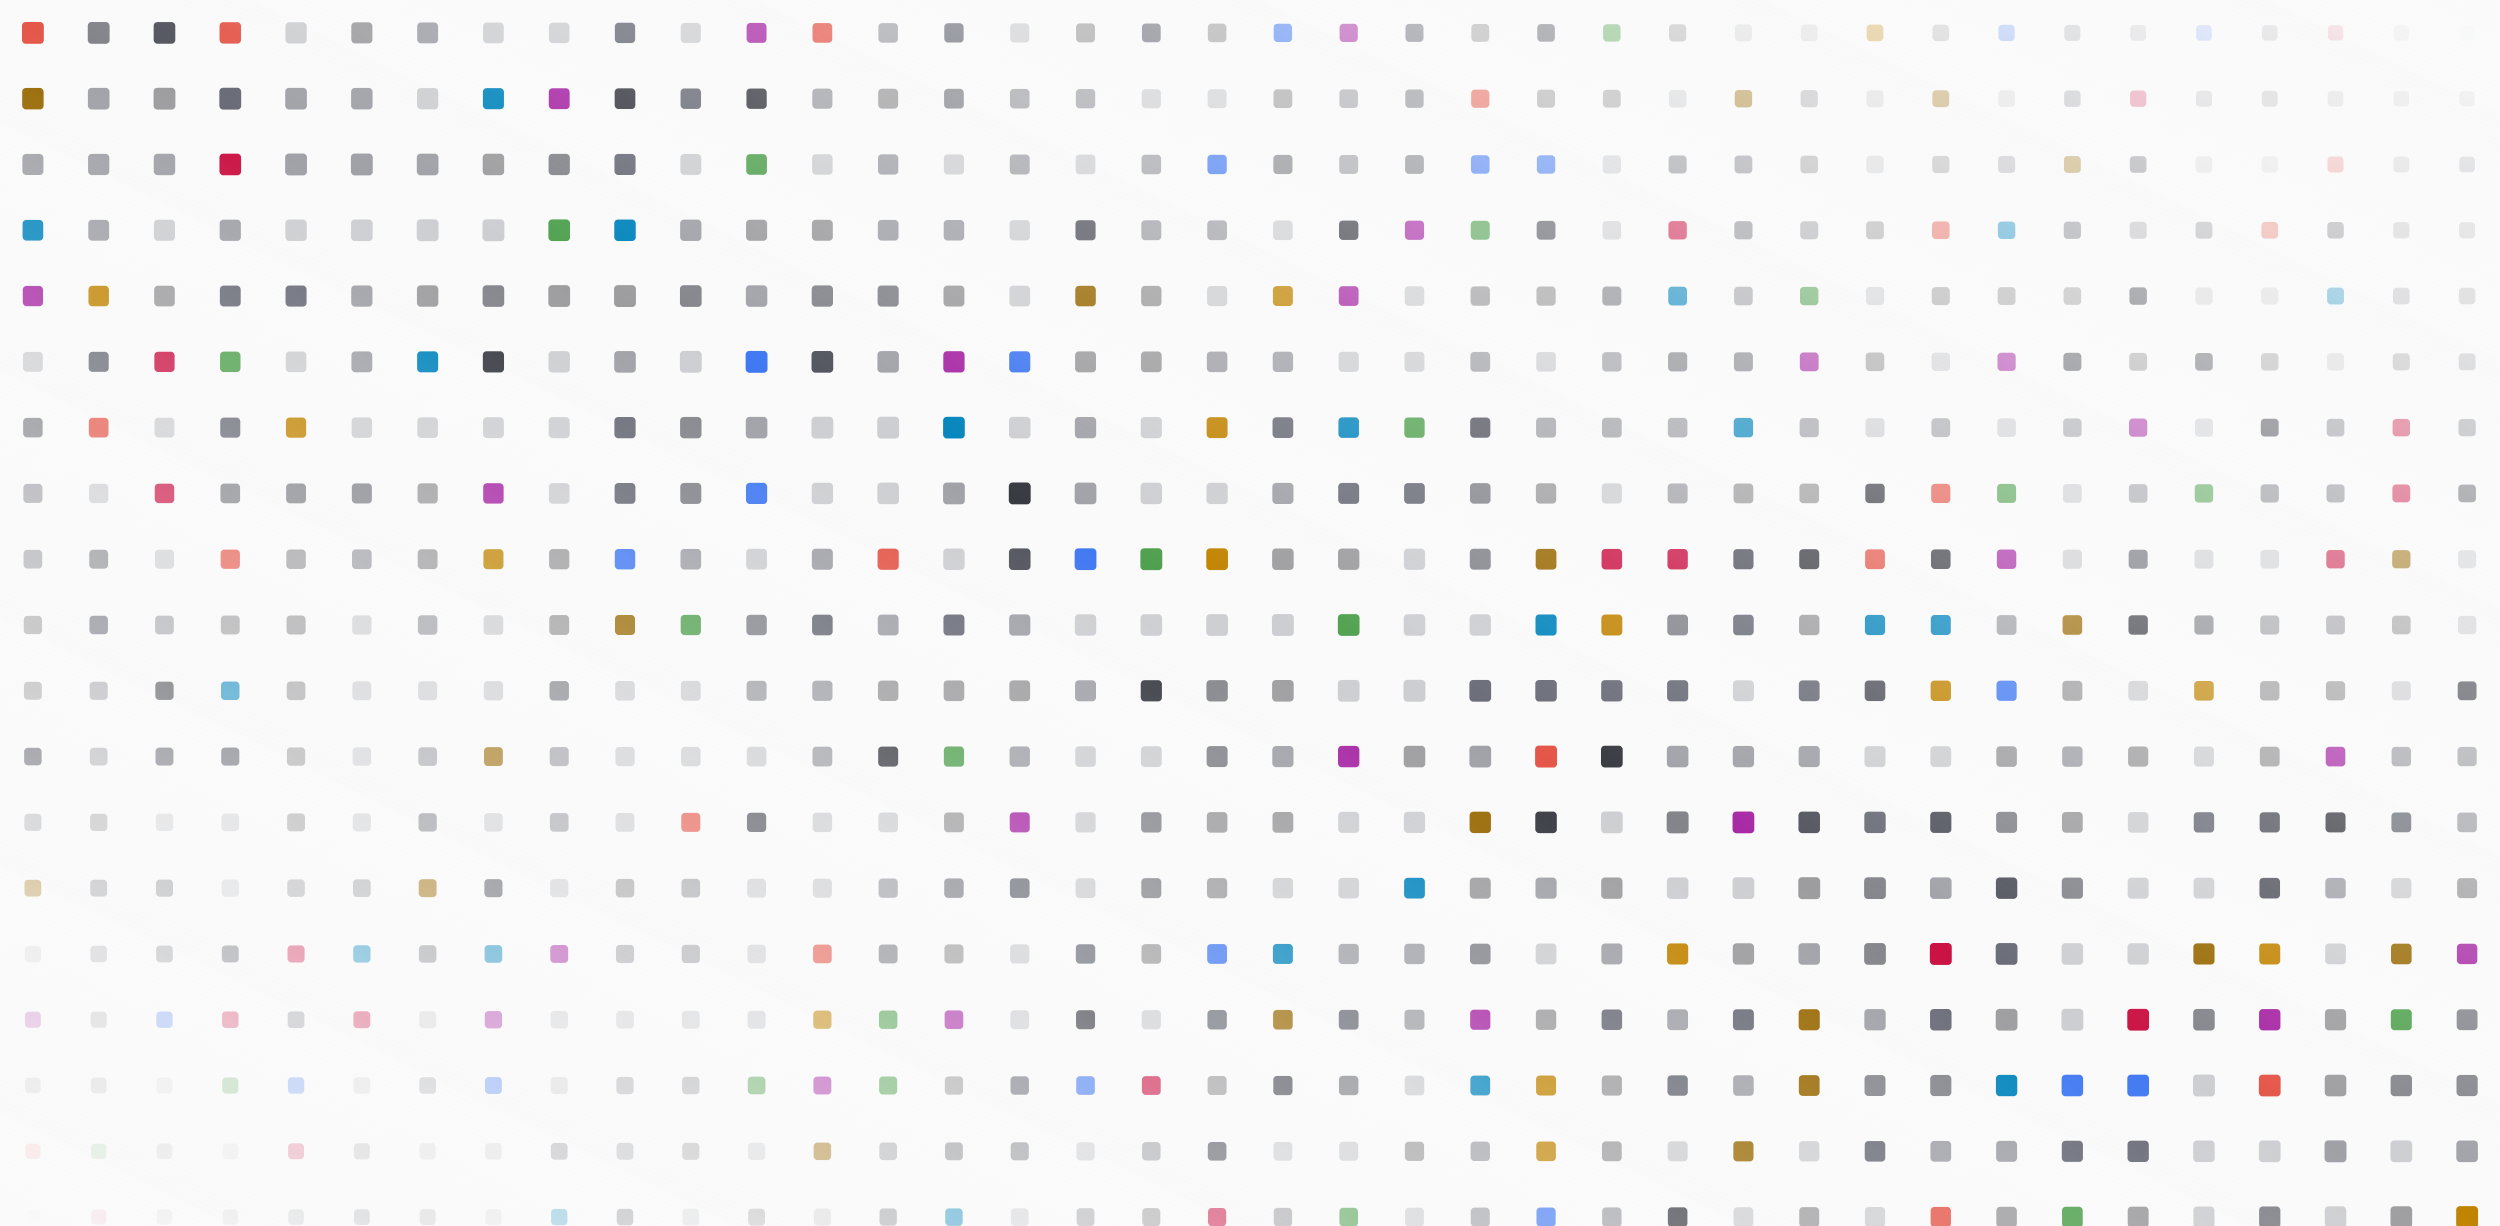 
        <svg xmlns="http://www.w3.org/2000/svg" width="1366" height="670" viewBox="0 0 1366 670">
          <defs>
            <linearGradient id="overlay" x1="1" y1="0" x2="0" y2="1">
              <stop offset="0%" stop-color="#fafafa"/>
              <stop offset="50%" stop-color="#fafafa" stop-opacity="0"/>
              <stop offset="100%" stop-color="#fafafa"/>
            </linearGradient>
            <filter id="glow">
              <feGaussianBlur stdDeviation="5" result="coloredBlur"/>
              <feMerge>
                <feMergeNode in="coloredBlur"/>
                <feMergeNode in="SourceGraphic"/>
              </feMerge>
            </filter>
          </defs>
          <rect x="0" y="0" width="1366" height="670" fill="#fafafa" />
          <rect x="12.01" y="12.01" width="11.928" height="11.928" fill="#e45649" rx="2" ry="2"  />
<rect x="12.117" y="48.064" width="11.714" height="11.714" fill="#986801" rx="2" ry="2"  />
<rect x="12.224" y="84.119" width="11.499" height="11.499" fill="#a0a1a7" rx="2" ry="2"  />
<rect x="12.331" y="120.173" width="11.285" height="11.285" fill="#0184bc" rx="2" ry="2"  />
<rect x="12.438" y="156.228" width="11.071" height="11.071" fill="#a626a4" rx="2" ry="2"  />
<rect x="12.545" y="192.282" width="10.856" height="10.856" fill="#cdced1" rx="2" ry="2"  />
<rect x="12.653" y="228.337" width="10.642" height="10.642" fill="#83858b" rx="2" ry="2"  />
<rect x="12.76" y="264.391" width="10.428" height="10.428" fill="#a0a1a7" rx="2" ry="2"  />
<rect x="12.867" y="300.446" width="10.213" height="10.213" fill="#a0a1a7" rx="2" ry="2"  />
<rect x="12.974" y="336.5" width="9.999" height="9.999" fill="#9d9d9f" rx="2" ry="2"  />
<rect x="13.081" y="372.555" width="9.785" height="9.785" fill="#9d9d9f" rx="2" ry="2"  />
<rect x="13.188" y="408.609" width="9.571" height="9.571" fill="#383a42" rx="2" ry="2"  />
<rect x="13.296" y="444.664" width="9.356" height="9.356" fill="#a0a1a7" rx="2" ry="2"  />
<rect x="13.403" y="480.718" width="9.142" height="9.142" fill="#986801" rx="2" ry="2"  />
<rect x="13.51" y="516.773" width="8.928" height="8.928" fill="#cdced1" rx="2" ry="2"  />
<rect x="13.617" y="552.828" width="8.713" height="8.713" fill="#a626a4" rx="2" ry="2"  />
<rect x="13.724" y="588.882" width="8.499" height="8.499" fill="#9d9d9f" rx="2" ry="2"  />
<rect x="13.831" y="624.937" width="8.285" height="8.285" fill="#e45649" rx="2" ry="2"  />
<rect x="13.938" y="660.991" width="8.071" height="8.071" fill="#cdced1" rx="2" ry="2"  />
<rect x="47.955" y="12.008" width="11.932" height="11.932" fill="#83858b" rx="2" ry="2"  />
<rect x="48.012" y="48.012" width="11.819" height="11.819" fill="#a0a1a7" rx="2" ry="2"  />
<rect x="48.119" y="84.066" width="11.604" height="11.604" fill="#a0a1a7" rx="2" ry="2"  />
<rect x="48.226" y="120.121" width="11.39" height="11.39" fill="#a0a1a7" rx="2" ry="2"  />
<rect x="48.333" y="156.175" width="11.176" height="11.176" fill="#c18401" rx="2" ry="2"  />
<rect x="48.44" y="192.23" width="10.961" height="10.961" fill="#696c77" rx="2" ry="2"  />
<rect x="48.547" y="228.284" width="10.747" height="10.747" fill="#e45649" rx="2" ry="2"  />
<rect x="48.655" y="264.339" width="10.533" height="10.533" fill="#cdced1" rx="2" ry="2"  />
<rect x="48.762" y="300.393" width="10.319" height="10.319" fill="#83858b" rx="2" ry="2"  />
<rect x="48.869" y="336.448" width="10.104" height="10.104" fill="#696c77" rx="2" ry="2"  />
<rect x="48.976" y="372.502" width="9.89" height="9.89" fill="#a0a1a7" rx="2" ry="2"  />
<rect x="49.083" y="408.557" width="9.676" height="9.676" fill="#a0a1a7" rx="2" ry="2"  />
<rect x="49.19" y="444.611" width="9.461" height="9.461" fill="#9d9d9f" rx="2" ry="2"  />
<rect x="49.298" y="480.666" width="9.247" height="9.247" fill="#83858b" rx="2" ry="2"  />
<rect x="49.405" y="516.72" width="9.033" height="9.033" fill="#a0a1a7" rx="2" ry="2"  />
<rect x="49.512" y="552.775" width="8.819" height="8.819" fill="#9d9d9f" rx="2" ry="2"  />
<rect x="49.619" y="588.829" width="8.604" height="8.604" fill="#9d9d9f" rx="2" ry="2"  />
<rect x="49.726" y="624.884" width="8.39" height="8.39" fill="#50a14f" rx="2" ry="2"  />
<rect x="49.833" y="660.939" width="8.176" height="8.176" fill="#ca1243" rx="2" ry="2"  />
<rect x="83.955" y="12.06" width="11.827" height="11.827" fill="#51535d" rx="2" ry="2"  />
<rect x="83.907" y="47.959" width="11.924" height="11.924" fill="#9d9d9f" rx="2" ry="2"  />
<rect x="84.014" y="84.014" width="11.709" height="11.709" fill="#a0a1a7" rx="2" ry="2"  />
<rect x="84.121" y="120.068" width="11.495" height="11.495" fill="#cdced1" rx="2" ry="2"  />
<rect x="84.228" y="156.123" width="11.281" height="11.281" fill="#9d9d9f" rx="2" ry="2"  />
<rect x="84.335" y="192.177" width="11.067" height="11.067" fill="#ca1243" rx="2" ry="2"  />
<rect x="84.442" y="228.232" width="10.852" height="10.852" fill="#cdced1" rx="2" ry="2"  />
<rect x="84.549" y="264.286" width="10.638" height="10.638" fill="#ca1243" rx="2" ry="2"  />
<rect x="84.657" y="300.341" width="10.424" height="10.424" fill="#cdced1" rx="2" ry="2"  />
<rect x="84.764" y="336.395" width="10.209" height="10.209" fill="#a0a1a7" rx="2" ry="2"  />
<rect x="84.871" y="372.45" width="9.995" height="9.995" fill="#383a42" rx="2" ry="2"  />
<rect x="84.978" y="408.504" width="9.781" height="9.781" fill="#51535d" rx="2" ry="2"  />
<rect x="85.085" y="444.559" width="9.567" height="9.567" fill="#cdced1" rx="2" ry="2"  />
<rect x="85.192" y="480.613" width="9.352" height="9.352" fill="#83858b" rx="2" ry="2"  />
<rect x="85.299" y="516.668" width="9.138" height="9.138" fill="#83858b" rx="2" ry="2"  />
<rect x="85.407" y="552.722" width="8.924" height="8.924" fill="#4078f2" rx="2" ry="2"  />
<rect x="85.514" y="588.777" width="8.709" height="8.709" fill="#cdced1" rx="2" ry="2"  />
<rect x="85.621" y="624.831" width="8.495" height="8.495" fill="#9d9d9f" rx="2" ry="2"  />
<rect x="85.728" y="660.886" width="8.281" height="8.281" fill="#a0a1a7" rx="2" ry="2"  />
<rect x="119.955" y="12.113" width="11.722" height="11.722" fill="#e45649" rx="2" ry="2"  />
<rect x="119.848" y="47.953" width="11.936" height="11.936" fill="#696c77" rx="2" ry="2"  />
<rect x="119.908" y="83.961" width="11.815" height="11.815" fill="#ca1243" rx="2" ry="2"  />
<rect x="120.016" y="120.016" width="11.6" height="11.6" fill="#a0a1a7" rx="2" ry="2"  />
<rect x="120.123" y="156.07" width="11.386" height="11.386" fill="#696c77" rx="2" ry="2"  />
<rect x="120.23" y="192.125" width="11.172" height="11.172" fill="#50a14f" rx="2" ry="2"  />
<rect x="120.337" y="228.179" width="10.957" height="10.957" fill="#696c77" rx="2" ry="2"  />
<rect x="120.444" y="264.234" width="10.743" height="10.743" fill="#83858b" rx="2" ry="2"  />
<rect x="120.551" y="300.288" width="10.529" height="10.529" fill="#e45649" rx="2" ry="2"  />
<rect x="120.659" y="336.343" width="10.315" height="10.315" fill="#9d9d9f" rx="2" ry="2"  />
<rect x="120.766" y="372.397" width="10.1" height="10.1" fill="#0184bc" rx="2" ry="2"  />
<rect x="120.873" y="408.452" width="9.886" height="9.886" fill="#51535d" rx="2" ry="2"  />
<rect x="120.98" y="444.506" width="9.672" height="9.672" fill="#cdced1" rx="2" ry="2"  />
<rect x="121.087" y="480.561" width="9.457" height="9.457" fill="#cdced1" rx="2" ry="2"  />
<rect x="121.194" y="516.615" width="9.243" height="9.243" fill="#51535d" rx="2" ry="2"  />
<rect x="121.301" y="552.67" width="9.029" height="9.029" fill="#ca1243" rx="2" ry="2"  />
<rect x="121.409" y="588.724" width="8.814" height="8.814" fill="#50a14f" rx="2" ry="2"  />
<rect x="121.516" y="624.779" width="8.6" height="8.6" fill="#cdced1" rx="2" ry="2"  />
<rect x="121.623" y="660.833" width="8.386" height="8.386" fill="#9d9d9f" rx="2" ry="2"  />
<rect x="155.955" y="12.165" width="11.617" height="11.617" fill="#cdced1" rx="2" ry="2"  />
<rect x="155.848" y="48.006" width="11.831" height="11.831" fill="#a0a1a7" rx="2" ry="2" filter="url(#glow)" />
<rect x="155.803" y="83.909" width="11.92" height="11.92" fill="#a0a1a7" rx="2" ry="2"  />
<rect x="155.91" y="119.963" width="11.705" height="11.705" fill="#cdced1" rx="2" ry="2"  />
<rect x="156.018" y="156.018" width="11.491" height="11.491" fill="#696c77" rx="2" ry="2"  />
<rect x="156.125" y="192.072" width="11.277" height="11.277" fill="#cdced1" rx="2" ry="2"  />
<rect x="156.232" y="228.127" width="11.063" height="11.063" fill="#c18401" rx="2" ry="2"  />
<rect x="156.339" y="264.181" width="10.848" height="10.848" fill="#83858b" rx="2" ry="2"  />
<rect x="156.446" y="300.236" width="10.634" height="10.634" fill="#9d9d9f" rx="2" ry="2"  />
<rect x="156.553" y="336.29" width="10.42" height="10.42" fill="#9d9d9f" rx="2" ry="2"  />
<rect x="156.66" y="372.345" width="10.205" height="10.205" fill="#9d9d9f" rx="2" ry="2"  />
<rect x="156.768" y="408.399" width="9.991" height="9.991" fill="#9d9d9f" rx="2" ry="2"  />
<rect x="156.875" y="444.454" width="9.777" height="9.777" fill="#9d9d9f" rx="2" ry="2"  />
<rect x="156.982" y="480.508" width="9.562" height="9.562" fill="#a0a1a7" rx="2" ry="2"  />
<rect x="157.089" y="516.563" width="9.348" height="9.348" fill="#ca1243" rx="2" ry="2"  />
<rect x="157.196" y="552.617" width="9.134" height="9.134" fill="#83858b" rx="2" ry="2"  />
<rect x="157.303" y="588.672" width="8.92" height="8.92" fill="#4078f2" rx="2" ry="2"  />
<rect x="157.411" y="624.726" width="8.705" height="8.705" fill="#ca1243" rx="2" ry="2"  />
<rect x="157.518" y="660.781" width="8.491" height="8.491" fill="#83858b" rx="2" ry="2"  />
<rect x="191.955" y="12.218" width="11.512" height="11.512" fill="#9d9d9f" rx="2" ry="2"  />
<rect x="191.848" y="48.058" width="11.726" height="11.726" fill="#a0a1a7" rx="2" ry="2"  />
<rect x="191.74" y="83.898" width="11.94" height="11.94" fill="#a0a1a7" rx="2" ry="2"  />
<rect x="191.805" y="119.911" width="11.811" height="11.811" fill="#cdced1" rx="2" ry="2"  />
<rect x="191.912" y="155.965" width="11.596" height="11.596" fill="#a0a1a7" rx="2" ry="2"  />
<rect x="192.02" y="192.02" width="11.382" height="11.382" fill="#a0a1a7" rx="2" ry="2"  />
<rect x="192.127" y="228.074" width="11.168" height="11.168" fill="#cdced1" rx="2" ry="2"  />
<rect x="192.234" y="264.129" width="10.953" height="10.953" fill="#83858b" rx="2" ry="2"  />
<rect x="192.341" y="300.183" width="10.739" height="10.739" fill="#a0a1a7" rx="2" ry="2"  />
<rect x="192.448" y="336.238" width="10.525" height="10.525" fill="#cdced1" rx="2" ry="2"  />
<rect x="192.555" y="372.292" width="10.31" height="10.31" fill="#cdced1" rx="2" ry="2"  />
<rect x="192.662" y="408.347" width="10.096" height="10.096" fill="#cdced1" rx="2" ry="2"  />
<rect x="192.77" y="444.401" width="9.882" height="9.882" fill="#cdced1" rx="2" ry="2"  />
<rect x="192.877" y="480.456" width="9.668" height="9.668" fill="#a0a1a7" rx="2" ry="2"  />
<rect x="192.984" y="516.51" width="9.453" height="9.453" fill="#0184bc" rx="2" ry="2"  />
<rect x="193.091" y="552.565" width="9.239" height="9.239" fill="#ca1243" rx="2" ry="2"  />
<rect x="193.198" y="588.619" width="9.025" height="9.025" fill="#cdced1" rx="2" ry="2"  />
<rect x="193.305" y="624.674" width="8.81" height="8.81" fill="#9d9d9f" rx="2" ry="2"  />
<rect x="193.412" y="660.728" width="8.596" height="8.596" fill="#696c77" rx="2" ry="2"  />
<rect x="227.955" y="12.27" width="11.406" height="11.406" fill="#a0a1a7" rx="2" ry="2"  />
<rect x="227.848" y="48.111" width="11.621" height="11.621" fill="#cdced1" rx="2" ry="2"  />
<rect x="227.74" y="83.951" width="11.835" height="11.835" fill="#a0a1a7" rx="2" ry="2"  />
<rect x="227.7" y="119.858" width="11.916" height="11.916" fill="#cdced1" rx="2" ry="2"  />
<rect x="227.807" y="155.912" width="11.701" height="11.701" fill="#9d9d9f" rx="2" ry="2"  />
<rect x="227.914" y="191.967" width="11.487" height="11.487" fill="#0184bc" rx="2" ry="2"  />
<rect x="228.022" y="228.022" width="11.273" height="11.273" fill="#cdced1" rx="2" ry="2"  />
<rect x="228.129" y="264.076" width="11.058" height="11.058" fill="#9d9d9f" rx="2" ry="2"  />
<rect x="228.236" y="300.131" width="10.844" height="10.844" fill="#9d9d9f" rx="2" ry="2"  />
<rect x="228.343" y="336.185" width="10.63" height="10.63" fill="#a0a1a7" rx="2" ry="2"  />
<rect x="228.45" y="372.24" width="10.416" height="10.416" fill="#cdced1" rx="2" ry="2"  />
<rect x="228.557" y="408.294" width="10.201" height="10.201" fill="#a0a1a7" rx="2" ry="2"  />
<rect x="228.664" y="444.349" width="9.987" height="9.987" fill="#83858b" rx="2" ry="2"  />
<rect x="228.772" y="480.403" width="9.773" height="9.773" fill="#986801" rx="2" ry="2"  />
<rect x="228.879" y="516.458" width="9.558" height="9.558" fill="#83858b" rx="2" ry="2"  />
<rect x="228.986" y="552.512" width="9.344" height="9.344" fill="#cdced1" rx="2" ry="2"  />
<rect x="229.093" y="588.567" width="9.13" height="9.13" fill="#a0a1a7" rx="2" ry="2"  />
<rect x="229.2" y="624.621" width="8.915" height="8.915" fill="#cdced1" rx="2" ry="2"  />
<rect x="229.307" y="660.676" width="8.701" height="8.701" fill="#9d9d9f" rx="2" ry="2"  />
<rect x="263.955" y="12.323" width="11.301" height="11.301" fill="#cdced1" rx="2" ry="2"  />
<rect x="263.847" y="48.163" width="11.516" height="11.516" fill="#0184bc" rx="2" ry="2"  />
<rect x="263.74" y="84.003" width="11.73" height="11.73" fill="#9d9d9f" rx="2" ry="2"  />
<rect x="263.633" y="119.844" width="11.944" height="11.944" fill="#cdced1" rx="2" ry="2"  />
<rect x="263.702" y="155.86" width="11.806" height="11.806" fill="#83858b" rx="2" ry="2"  />
<rect x="263.809" y="191.914" width="11.592" height="11.592" fill="#383a42" rx="2" ry="2"  />
<rect x="263.916" y="227.969" width="11.378" height="11.378" fill="#cdced1" rx="2" ry="2"  />
<rect x="264.023" y="264.023" width="11.164" height="11.164" fill="#a626a4" rx="2" ry="2"  />
<rect x="264.131" y="300.078" width="10.949" height="10.949" fill="#c18401" rx="2" ry="2"  />
<rect x="264.238" y="336.133" width="10.735" height="10.735" fill="#cdced1" rx="2" ry="2"  />
<rect x="264.345" y="372.187" width="10.521" height="10.521" fill="#cdced1" rx="2" ry="2"  />
<rect x="264.452" y="408.242" width="10.306" height="10.306" fill="#986801" rx="2" ry="2"  />
<rect x="264.559" y="444.296" width="10.092" height="10.092" fill="#cdced1" rx="2" ry="2"  />
<rect x="264.666" y="480.351" width="9.878" height="9.878" fill="#51535d" rx="2" ry="2"  />
<rect x="264.774" y="516.405" width="9.663" height="9.663" fill="#0184bc" rx="2" ry="2"  />
<rect x="264.881" y="552.46" width="9.449" height="9.449" fill="#a626a4" rx="2" ry="2"  />
<rect x="264.988" y="588.514" width="9.235" height="9.235" fill="#4078f2" rx="2" ry="2"  />
<rect x="265.095" y="624.569" width="9.021" height="9.021" fill="#cdced1" rx="2" ry="2"  />
<rect x="265.202" y="660.623" width="8.806" height="8.806" fill="#cdced1" rx="2" ry="2"  />
<rect x="299.955" y="12.376" width="11.196" height="11.196" fill="#cdced1" rx="2" ry="2"  />
<rect x="299.847" y="48.216" width="11.41" height="11.41" fill="#a626a4" rx="2" ry="2"  />
<rect x="299.74" y="84.056" width="11.625" height="11.625" fill="#83858b" rx="2" ry="2"  />
<rect x="299.633" y="119.896" width="11.839" height="11.839" fill="#50a14f" rx="2" ry="2"  />
<rect x="299.597" y="155.807" width="11.912" height="11.912" fill="#9d9d9f" rx="2" ry="2"  />
<rect x="299.704" y="191.862" width="11.697" height="11.697" fill="#cdced1" rx="2" ry="2"  />
<rect x="299.811" y="227.916" width="11.483" height="11.483" fill="#cdced1" rx="2" ry="2"  />
<rect x="299.918" y="263.971" width="11.269" height="11.269" fill="#cdced1" rx="2" ry="2"  />
<rect x="300.025" y="300.025" width="11.054" height="11.054" fill="#9d9d9f" rx="2" ry="2"  />
<rect x="300.133" y="336.08" width="10.84" height="10.84" fill="#9d9d9f" rx="2" ry="2"  />
<rect x="300.24" y="372.134" width="10.626" height="10.626" fill="#83858b" rx="2" ry="2"  />
<rect x="300.347" y="408.189" width="10.411" height="10.411" fill="#a0a1a7" rx="2" ry="2"  />
<rect x="300.454" y="444.244" width="10.197" height="10.197" fill="#a0a1a7" rx="2" ry="2"  />
<rect x="300.561" y="480.298" width="9.983" height="9.983" fill="#cdced1" rx="2" ry="2"  />
<rect x="300.668" y="516.353" width="9.769" height="9.769" fill="#a626a4" rx="2" ry="2"  />
<rect x="300.775" y="552.407" width="9.554" height="9.554" fill="#cdced1" rx="2" ry="2"  />
<rect x="300.883" y="588.462" width="9.34" height="9.34" fill="#cdced1" rx="2" ry="2"  />
<rect x="300.99" y="624.516" width="9.126" height="9.126" fill="#83858b" rx="2" ry="2"  />
<rect x="301.097" y="660.571" width="8.911" height="8.911" fill="#0184bc" rx="2" ry="2"  />
<rect x="335.954" y="12.428" width="11.091" height="11.091" fill="#696c77" rx="2" ry="2"  />
<rect x="335.847" y="48.268" width="11.305" height="11.305" fill="#383a42" rx="2" ry="2"  />
<rect x="335.74" y="84.109" width="11.52" height="11.52" fill="#696c77" rx="2" ry="2"  />
<rect x="335.633" y="119.949" width="11.734" height="11.734" fill="#0184bc" rx="2" ry="2"  />
<rect x="335.526" y="155.789" width="11.948" height="11.948" fill="#9d9d9f" rx="2" ry="2"  />
<rect x="335.599" y="191.809" width="11.802" height="11.802" fill="#a0a1a7" rx="2" ry="2"  />
<rect x="335.706" y="227.864" width="11.588" height="11.588" fill="#696c77" rx="2" ry="2"  />
<rect x="335.813" y="263.918" width="11.374" height="11.374" fill="#696c77" rx="2" ry="2"  />
<rect x="335.92" y="299.973" width="11.159" height="11.159" fill="#4078f2" rx="2" ry="2"  />
<rect x="336.027" y="336.027" width="10.945" height="10.945" fill="#986801" rx="2" ry="2"  />
<rect x="336.135" y="372.082" width="10.731" height="10.731" fill="#cdced1" rx="2" ry="2"  />
<rect x="336.242" y="408.136" width="10.517" height="10.517" fill="#cdced1" rx="2" ry="2"  />
<rect x="336.349" y="444.191" width="10.302" height="10.302" fill="#cdced1" rx="2" ry="2"  />
<rect x="336.456" y="480.245" width="10.088" height="10.088" fill="#9d9d9f" rx="2" ry="2"  />
<rect x="336.563" y="516.3" width="9.874" height="9.874" fill="#a0a1a7" rx="2" ry="2"  />
<rect x="336.67" y="552.355" width="9.659" height="9.659" fill="#cdced1" rx="2" ry="2"  />
<rect x="336.777" y="588.409" width="9.445" height="9.445" fill="#a0a1a7" rx="2" ry="2"  />
<rect x="336.885" y="624.464" width="9.231" height="9.231" fill="#a0a1a7" rx="2" ry="2"  />
<rect x="336.992" y="660.518" width="9.016" height="9.016" fill="#696c77" rx="2" ry="2"  />
<rect x="371.954" y="12.481" width="10.986" height="10.986" fill="#cdced1" rx="2" ry="2"  />
<rect x="371.847" y="48.321" width="11.2" height="11.2" fill="#696c77" rx="2" ry="2"  />
<rect x="371.74" y="84.161" width="11.415" height="11.415" fill="#cdced1" rx="2" ry="2" filter="url(#glow)" />
<rect x="371.633" y="120.001" width="11.629" height="11.629" fill="#a0a1a7" rx="2" ry="2"  />
<rect x="371.526" y="155.842" width="11.843" height="11.843" fill="#83858b" rx="2" ry="2"  />
<rect x="371.494" y="191.757" width="11.907" height="11.907" fill="#cdced1" rx="2" ry="2"  />
<rect x="371.601" y="227.811" width="11.693" height="11.693" fill="#83858b" rx="2" ry="2"  />
<rect x="371.708" y="263.866" width="11.479" height="11.479" fill="#83858b" rx="2" ry="2"  />
<rect x="371.815" y="299.92" width="11.265" height="11.265" fill="#a0a1a7" rx="2" ry="2"  />
<rect x="371.922" y="335.975" width="11.05" height="11.05" fill="#50a14f" rx="2" ry="2"  />
<rect x="372.029" y="372.029" width="10.836" height="10.836" fill="#cdced1" rx="2" ry="2"  />
<rect x="372.137" y="408.084" width="10.622" height="10.622" fill="#cdced1" rx="2" ry="2"  />
<rect x="372.244" y="444.138" width="10.407" height="10.407" fill="#e45649" rx="2" ry="2"  />
<rect x="372.351" y="480.193" width="10.193" height="10.193" fill="#a0a1a7" rx="2" ry="2"  />
<rect x="372.458" y="516.247" width="9.979" height="9.979" fill="#a0a1a7" rx="2" ry="2"  />
<rect x="372.565" y="552.302" width="9.764" height="9.764" fill="#cdced1" rx="2" ry="2"  />
<rect x="372.672" y="588.356" width="9.55" height="9.55" fill="#a0a1a7" rx="2" ry="2"  />
<rect x="372.779" y="624.411" width="9.336" height="9.336" fill="#9d9d9f" rx="2" ry="2"  />
<rect x="372.887" y="660.466" width="9.122" height="9.122" fill="#cdced1" rx="2" ry="2"  />
<rect x="407.954" y="12.533" width="10.881" height="10.881" fill="#a626a4" rx="2" ry="2"  />
<rect x="407.847" y="48.373" width="11.095" height="11.095" fill="#383a42" rx="2" ry="2"  />
<rect x="407.74" y="84.214" width="11.309" height="11.309" fill="#50a14f" rx="2" ry="2"  />
<rect x="407.633" y="120.054" width="11.524" height="11.524" fill="#9d9d9f" rx="2" ry="2"  />
<rect x="407.526" y="155.894" width="11.738" height="11.738" fill="#a0a1a7" rx="2" ry="2"  />
<rect x="407.419" y="191.734" width="11.952" height="11.952" fill="#4078f2" rx="2" ry="2"  />
<rect x="407.496" y="227.759" width="11.798" height="11.798" fill="#a0a1a7" rx="2" ry="2"  />
<rect x="407.603" y="263.813" width="11.584" height="11.584" fill="#4078f2" rx="2" ry="2"  />
<rect x="407.71" y="299.868" width="11.37" height="11.37" fill="#cdced1" rx="2" ry="2"  />
<rect x="407.817" y="335.922" width="11.155" height="11.155" fill="#83858b" rx="2" ry="2"  />
<rect x="407.924" y="371.977" width="10.941" height="10.941" fill="#a0a1a7" rx="2" ry="2"  />
<rect x="408.031" y="408.031" width="10.727" height="10.727" fill="#cdced1" rx="2" ry="2"  />
<rect x="408.138" y="444.086" width="10.512" height="10.512" fill="#51535d" rx="2" ry="2"  />
<rect x="408.246" y="480.14" width="10.298" height="10.298" fill="#cdced1" rx="2" ry="2"  />
<rect x="408.353" y="516.195" width="10.084" height="10.084" fill="#cdced1" rx="2" ry="2"  />
<rect x="408.46" y="552.249" width="9.87" height="9.87" fill="#cdced1" rx="2" ry="2"  />
<rect x="408.567" y="588.304" width="9.655" height="9.655" fill="#50a14f" rx="2" ry="2"  />
<rect x="408.674" y="624.358" width="9.441" height="9.441" fill="#cdced1" rx="2" ry="2"  />
<rect x="408.781" y="660.413" width="9.227" height="9.227" fill="#9d9d9f" rx="2" ry="2"  />
<rect x="443.954" y="12.586" width="10.776" height="10.776" fill="#e45649" rx="2" ry="2"  />
<rect x="443.847" y="48.426" width="10.99" height="10.99" fill="#a0a1a7" rx="2" ry="2"  />
<rect x="443.74" y="84.266" width="11.204" height="11.204" fill="#cdced1" rx="2" ry="2"  />
<rect x="443.633" y="120.106" width="11.419" height="11.419" fill="#9d9d9f" rx="2" ry="2"  />
<rect x="443.526" y="155.947" width="11.633" height="11.633" fill="#83858b" rx="2" ry="2"  />
<rect x="443.418" y="191.787" width="11.847" height="11.847" fill="#51535d" rx="2" ry="2"  />
<rect x="443.39" y="227.706" width="11.903" height="11.903" fill="#cdced1" rx="2" ry="2"  />
<rect x="443.498" y="263.761" width="11.689" height="11.689" fill="#cdced1" rx="2" ry="2"  />
<rect x="443.605" y="299.815" width="11.475" height="11.475" fill="#a0a1a7" rx="2" ry="2"  />
<rect x="443.712" y="335.87" width="11.26" height="11.26" fill="#696c77" rx="2" ry="2"  />
<rect x="443.819" y="371.924" width="11.046" height="11.046" fill="#a0a1a7" rx="2" ry="2"  />
<rect x="443.926" y="407.979" width="10.832" height="10.832" fill="#a0a1a7" rx="2" ry="2"  />
<rect x="444.033" y="444.033" width="10.618" height="10.618" fill="#cdced1" rx="2" ry="2"  />
<rect x="444.14" y="480.088" width="10.403" height="10.403" fill="#cdced1" rx="2" ry="2"  />
<rect x="444.248" y="516.142" width="10.189" height="10.189" fill="#e45649" rx="2" ry="2"  />
<rect x="444.355" y="552.197" width="9.975" height="9.975" fill="#c18401" rx="2" ry="2"  />
<rect x="444.462" y="588.251" width="9.76" height="9.76" fill="#a626a4" rx="2" ry="2"  />
<rect x="444.569" y="624.306" width="9.546" height="9.546" fill="#986801" rx="2" ry="2"  />
<rect x="444.676" y="660.36" width="9.332" height="9.332" fill="#cdced1" rx="2" ry="2"  />
<rect x="479.954" y="12.638" width="10.671" height="10.671" fill="#a0a1a7" rx="2" ry="2"  />
<rect x="479.847" y="48.479" width="10.885" height="10.885" fill="#9d9d9f" rx="2" ry="2"  />
<rect x="479.74" y="84.319" width="11.099" height="11.099" fill="#a0a1a7" rx="2" ry="2"  />
<rect x="479.633" y="120.159" width="11.314" height="11.314" fill="#a0a1a7" rx="2" ry="2"  />
<rect x="479.526" y="155.999" width="11.528" height="11.528" fill="#83858b" rx="2" ry="2"  />
<rect x="479.418" y="191.839" width="11.742" height="11.742" fill="#a0a1a7" rx="2" ry="2"  />
<rect x="479.311" y="227.68" width="11.956" height="11.956" fill="#cdced1" rx="2" ry="2"  />
<rect x="479.392" y="263.708" width="11.794" height="11.794" fill="#cdced1" rx="2" ry="2"  />
<rect x="479.5" y="299.763" width="11.58" height="11.58" fill="#e45649" rx="2" ry="2"  />
<rect x="479.607" y="335.817" width="11.366" height="11.366" fill="#a0a1a7" rx="2" ry="2"  />
<rect x="479.714" y="371.872" width="11.151" height="11.151" fill="#9d9d9f" rx="2" ry="2"  />
<rect x="479.821" y="407.926" width="10.937" height="10.937" fill="#383a42" rx="2" ry="2"  />
<rect x="479.928" y="443.981" width="10.723" height="10.723" fill="#cdced1" rx="2" ry="2"  />
<rect x="480.035" y="480.035" width="10.508" height="10.508" fill="#a0a1a7" rx="2" ry="2"  />
<rect x="480.142" y="516.09" width="10.294" height="10.294" fill="#83858b" rx="2" ry="2"  />
<rect x="480.25" y="552.144" width="10.08" height="10.08" fill="#50a14f" rx="2" ry="2"  />
<rect x="480.357" y="588.199" width="9.866" height="9.866" fill="#50a14f" rx="2" ry="2"  />
<rect x="480.464" y="624.253" width="9.651" height="9.651" fill="#a0a1a7" rx="2" ry="2"  />
<rect x="480.571" y="660.308" width="9.437" height="9.437" fill="#83858b" rx="2" ry="2"  />
<rect x="515.954" y="12.691" width="10.566" height="10.566" fill="#696c77" rx="2" ry="2"  />
<rect x="515.847" y="48.531" width="10.78" height="10.78" fill="#83858b" rx="2" ry="2"  />
<rect x="515.74" y="84.371" width="10.994" height="10.994" fill="#cdced1" rx="2" ry="2"  />
<rect x="515.633" y="120.212" width="11.208" height="11.208" fill="#a0a1a7" rx="2" ry="2"  />
<rect x="515.525" y="156.052" width="11.423" height="11.423" fill="#9d9d9f" rx="2" ry="2"  />
<rect x="515.418" y="191.892" width="11.637" height="11.637" fill="#a626a4" rx="2" ry="2"  />
<rect x="515.311" y="227.732" width="11.851" height="11.851" fill="#0184bc" rx="2" ry="2"  />
<rect x="515.287" y="263.656" width="11.899" height="11.899" fill="#a0a1a7" rx="2" ry="2"  />
<rect x="515.394" y="299.71" width="11.685" height="11.685" fill="#cdced1" rx="2" ry="2"  />
<rect x="515.501" y="335.765" width="11.471" height="11.471" fill="#696c77" rx="2" ry="2"  />
<rect x="515.609" y="371.819" width="11.256" height="11.256" fill="#9d9d9f" rx="2" ry="2"  />
<rect x="515.716" y="407.874" width="11.042" height="11.042" fill="#50a14f" rx="2" ry="2"  />
<rect x="515.823" y="443.928" width="10.828" height="10.828" fill="#9d9d9f" rx="2" ry="2"  />
<rect x="515.93" y="479.983" width="10.614" height="10.614" fill="#83858b" rx="2" ry="2"  />
<rect x="516.037" y="516.037" width="10.399" height="10.399" fill="#9d9d9f" rx="2" ry="2"  />
<rect x="516.144" y="552.092" width="10.185" height="10.185" fill="#a626a4" rx="2" ry="2"  />
<rect x="516.252" y="588.146" width="9.971" height="9.971" fill="#9d9d9f" rx="2" ry="2"  />
<rect x="516.359" y="624.201" width="9.756" height="9.756" fill="#83858b" rx="2" ry="2"  />
<rect x="516.466" y="660.255" width="9.542" height="9.542" fill="#0184bc" rx="2" ry="2"  />
<rect x="551.954" y="12.743" width="10.46" height="10.46" fill="#cdced1" rx="2" ry="2"  />
<rect x="551.847" y="48.584" width="10.675" height="10.675" fill="#a0a1a7" rx="2" ry="2"  />
<rect x="551.74" y="84.424" width="10.889" height="10.889" fill="#a0a1a7" rx="2" ry="2"  />
<rect x="551.633" y="120.264" width="11.103" height="11.103" fill="#cdced1" rx="2" ry="2"  />
<rect x="551.525" y="156.104" width="11.318" height="11.318" fill="#cdced1" rx="2" ry="2"  />
<rect x="551.418" y="191.945" width="11.532" height="11.532" fill="#4078f2" rx="2" ry="2"  />
<rect x="551.311" y="227.785" width="11.746" height="11.746" fill="#cdced1" rx="2" ry="2"  />
<rect x="551.204" y="263.625" width="11.96" height="11.96" fill="#383a42" rx="2" ry="2"  />
<rect x="551.289" y="299.658" width="11.79" height="11.79" fill="#51535d" rx="2" ry="2"  />
<rect x="551.396" y="335.712" width="11.576" height="11.576" fill="#a0a1a7" rx="2" ry="2"  />
<rect x="551.503" y="371.767" width="11.362" height="11.362" fill="#9d9d9f" rx="2" ry="2"  />
<rect x="551.611" y="407.821" width="11.147" height="11.147" fill="#a0a1a7" rx="2" ry="2"  />
<rect x="551.718" y="443.876" width="10.933" height="10.933" fill="#a626a4" rx="2" ry="2"  />
<rect x="551.825" y="479.93" width="10.719" height="10.719" fill="#696c77" rx="2" ry="2"  />
<rect x="551.932" y="515.985" width="10.504" height="10.504" fill="#cdced1" rx="2" ry="2"  />
<rect x="552.039" y="552.039" width="10.29" height="10.29" fill="#cdced1" rx="2" ry="2"  />
<rect x="552.146" y="588.094" width="10.076" height="10.076" fill="#696c77" rx="2" ry="2"  />
<rect x="552.253" y="624.148" width="9.861" height="9.861" fill="#83858b" rx="2" ry="2"  />
<rect x="552.361" y="660.203" width="9.647" height="9.647" fill="#cdced1" rx="2" ry="2"  />
<rect x="587.954" y="12.796" width="10.355" height="10.355" fill="#9d9d9f" rx="2" ry="2"  />
<rect x="587.847" y="48.636" width="10.57" height="10.57" fill="#a0a1a7" rx="2" ry="2"  />
<rect x="587.74" y="84.476" width="10.784" height="10.784" fill="#cdced1" rx="2" ry="2"  />
<rect x="587.632" y="120.317" width="10.998" height="10.998" fill="#51535d" rx="2" ry="2"  />
<rect x="587.525" y="156.157" width="11.212" height="11.212" fill="#986801" rx="2" ry="2"  />
<rect x="587.418" y="191.997" width="11.427" height="11.427" fill="#9d9d9f" rx="2" ry="2"  />
<rect x="587.311" y="227.837" width="11.641" height="11.641" fill="#a0a1a7" rx="2" ry="2"  />
<rect x="587.204" y="263.678" width="11.855" height="11.855" fill="#a0a1a7" rx="2" ry="2"  />
<rect x="587.184" y="299.605" width="11.895" height="11.895" fill="#4078f2" rx="2" ry="2"  />
<rect x="587.291" y="335.66" width="11.681" height="11.681" fill="#cdced1" rx="2" ry="2"  />
<rect x="587.398" y="371.714" width="11.467" height="11.467" fill="#a0a1a7" rx="2" ry="2"  />
<rect x="587.505" y="407.769" width="11.252" height="11.252" fill="#cdced1" rx="2" ry="2"  />
<rect x="587.613" y="443.823" width="11.038" height="11.038" fill="#cdced1" rx="2" ry="2"  />
<rect x="587.72" y="479.878" width="10.824" height="10.824" fill="#cdced1" rx="2" ry="2"  />
<rect x="587.827" y="515.932" width="10.609" height="10.609" fill="#696c77" rx="2" ry="2"  />
<rect x="587.934" y="551.987" width="10.395" height="10.395" fill="#383a42" rx="2" ry="2"  />
<rect x="588.041" y="588.041" width="10.181" height="10.181" fill="#4078f2" rx="2" ry="2"  />
<rect x="588.148" y="624.096" width="9.967" height="9.967" fill="#cdced1" rx="2" ry="2"  />
<rect x="588.255" y="660.15" width="9.752" height="9.752" fill="#a0a1a7" rx="2" ry="2"  />
<rect x="623.954" y="12.849" width="10.25" height="10.25" fill="#696c77" rx="2" ry="2"  />
<rect x="623.847" y="48.689" width="10.464" height="10.464" fill="#cdced1" rx="2" ry="2"  />
<rect x="623.74" y="84.529" width="10.679" height="10.679" fill="#a0a1a7" rx="2" ry="2"  />
<rect x="623.632" y="120.369" width="10.893" height="10.893" fill="#a0a1a7" rx="2" ry="2"  />
<rect x="623.525" y="156.209" width="11.107" height="11.107" fill="#9d9d9f" rx="2" ry="2"  />
<rect x="623.418" y="192.05" width="11.322" height="11.322" fill="#9d9d9f" rx="2" ry="2"  />
<rect x="623.311" y="227.89" width="11.536" height="11.536" fill="#cdced1" rx="2" ry="2"  />
<rect x="623.204" y="263.73" width="11.75" height="11.75" fill="#cdced1" rx="2" ry="2"  />
<rect x="623.097" y="299.57" width="11.965" height="11.965" fill="#50a14f" rx="2" ry="2"  />
<rect x="623.186" y="335.607" width="11.786" height="11.786" fill="#cdced1" rx="2" ry="2"  />
<rect x="623.293" y="371.661" width="11.572" height="11.572" fill="#383a42" rx="2" ry="2"  />
<rect x="623.4" y="407.716" width="11.357" height="11.357" fill="#cdced1" rx="2" ry="2"  />
<rect x="623.507" y="443.771" width="11.143" height="11.143" fill="#83858b" rx="2" ry="2"  />
<rect x="623.615" y="479.825" width="10.929" height="10.929" fill="#83858b" rx="2" ry="2"  />
<rect x="623.722" y="515.88" width="10.715" height="10.715" fill="#9d9d9f" rx="2" ry="2"  />
<rect x="623.829" y="551.934" width="10.5" height="10.5" fill="#cdced1" rx="2" ry="2"  />
<rect x="623.936" y="587.989" width="10.286" height="10.286" fill="#ca1243" rx="2" ry="2"  />
<rect x="624.043" y="624.043" width="10.072" height="10.072" fill="#a0a1a7" rx="2" ry="2"  />
<rect x="624.15" y="660.098" width="9.857" height="9.857" fill="#9d9d9f" rx="2" ry="2"  />
<rect x="659.954" y="12.901" width="10.145" height="10.145" fill="#9d9d9f" rx="2" ry="2"  />
<rect x="659.847" y="48.741" width="10.359" height="10.359" fill="#cdced1" rx="2" ry="2"  />
<rect x="659.739" y="84.582" width="10.574" height="10.574" fill="#4078f2" rx="2" ry="2"  />
<rect x="659.632" y="120.422" width="10.788" height="10.788" fill="#a0a1a7" rx="2" ry="2"  />
<rect x="659.525" y="156.262" width="11.002" height="11.002" fill="#cdced1" rx="2" ry="2"  />
<rect x="659.418" y="192.102" width="11.217" height="11.217" fill="#a0a1a7" rx="2" ry="2"  />
<rect x="659.311" y="227.942" width="11.431" height="11.431" fill="#c18401" rx="2" ry="2"  />
<rect x="659.204" y="263.783" width="11.645" height="11.645" fill="#cdced1" rx="2" ry="2"  />
<rect x="659.097" y="299.623" width="11.859" height="11.859" fill="#c18401" rx="2" ry="2"  />
<rect x="659.081" y="335.554" width="11.891" height="11.891" fill="#cdced1" rx="2" ry="2"  />
<rect x="659.188" y="371.609" width="11.677" height="11.677" fill="#83858b" rx="2" ry="2"  />
<rect x="659.295" y="407.663" width="11.463" height="11.463" fill="#83858b" rx="2" ry="2"  />
<rect x="659.402" y="443.718" width="11.248" height="11.248" fill="#9d9d9f" rx="2" ry="2"  />
<rect x="659.509" y="479.772" width="11.034" height="11.034" fill="#9d9d9f" rx="2" ry="2"  />
<rect x="659.616" y="515.827" width="10.82" height="10.82" fill="#4078f2" rx="2" ry="2"  />
<rect x="659.724" y="551.882" width="10.605" height="10.605" fill="#696c77" rx="2" ry="2"  />
<rect x="659.831" y="587.936" width="10.391" height="10.391" fill="#9d9d9f" rx="2" ry="2"  />
<rect x="659.938" y="623.991" width="10.177" height="10.177" fill="#51535d" rx="2" ry="2"  />
<rect x="660.045" y="660.045" width="9.962" height="9.962" fill="#ca1243" rx="2" ry="2"  />
<rect x="695.954" y="12.954" width="10.04" height="10.04" fill="#4078f2" rx="2" ry="2"  />
<rect x="695.847" y="48.794" width="10.254" height="10.254" fill="#9d9d9f" rx="2" ry="2"  />
<rect x="695.739" y="84.634" width="10.469" height="10.469" fill="#83858b" rx="2" ry="2"  />
<rect x="695.632" y="120.474" width="10.683" height="10.683" fill="#cdced1" rx="2" ry="2"  />
<rect x="695.525" y="156.315" width="10.897" height="10.897" fill="#c18401" rx="2" ry="2"  />
<rect x="695.418" y="192.155" width="11.111" height="11.111" fill="#a0a1a7" rx="2" ry="2"  />
<rect x="695.311" y="227.995" width="11.326" height="11.326" fill="#696c77" rx="2" ry="2"  />
<rect x="695.204" y="263.835" width="11.54" height="11.54" fill="#a0a1a7" rx="2" ry="2"  />
<rect x="695.097" y="299.675" width="11.754" height="11.754" fill="#9d9d9f" rx="2" ry="2"  />
<rect x="694.989" y="335.516" width="11.969" height="11.969" fill="#cdced1" rx="2" ry="2"  />
<rect x="695.083" y="371.556" width="11.782" height="11.782" fill="#9d9d9f" rx="2" ry="2"  />
<rect x="695.19" y="407.611" width="11.568" height="11.568" fill="#a0a1a7" rx="2" ry="2"  />
<rect x="695.297" y="443.665" width="11.353" height="11.353" fill="#9d9d9f" rx="2" ry="2"  />
<rect x="695.404" y="479.72" width="11.139" height="11.139" fill="#cdced1" rx="2" ry="2"  />
<rect x="695.511" y="515.774" width="10.925" height="10.925" fill="#0184bc" rx="2" ry="2"  />
<rect x="695.618" y="551.829" width="10.71" height="10.71" fill="#986801" rx="2" ry="2"  />
<rect x="695.726" y="587.883" width="10.496" height="10.496" fill="#51535d" rx="2" ry="2" filter="url(#glow)" />
<rect x="695.833" y="623.938" width="10.282" height="10.282" fill="#cdced1" rx="2" ry="2"  />
<rect x="695.94" y="659.993" width="10.068" height="10.068" fill="#a0a1a7" rx="2" ry="2"  />
<rect x="731.954" y="13.006" width="9.935" height="9.935" fill="#a626a4" rx="2" ry="2"  />
<rect x="731.846" y="48.846" width="10.149" height="10.149" fill="#a0a1a7" rx="2" ry="2"  />
<rect x="731.739" y="84.687" width="10.363" height="10.363" fill="#a0a1a7" rx="2" ry="2"  />
<rect x="731.632" y="120.527" width="10.578" height="10.578" fill="#383a42" rx="2" ry="2"  />
<rect x="731.525" y="156.367" width="10.792" height="10.792" fill="#a626a4" rx="2" ry="2"  />
<rect x="731.418" y="192.207" width="11.006" height="11.006" fill="#cdced1" rx="2" ry="2"  />
<rect x="731.311" y="228.048" width="11.221" height="11.221" fill="#0184bc" rx="2" ry="2"  />
<rect x="731.204" y="263.888" width="11.435" height="11.435" fill="#696c77" rx="2" ry="2"  />
<rect x="731.096" y="299.728" width="11.649" height="11.649" fill="#9d9d9f" rx="2" ry="2"  />
<rect x="730.989" y="335.568" width="11.864" height="11.864" fill="#50a14f" rx="2" ry="2"  />
<rect x="730.978" y="371.504" width="11.887" height="11.887" fill="#cdced1" rx="2" ry="2"  />
<rect x="731.085" y="407.558" width="11.673" height="11.673" fill="#a626a4" rx="2" ry="2"  />
<rect x="731.192" y="443.613" width="11.458" height="11.458" fill="#cdced1" rx="2" ry="2"  />
<rect x="731.299" y="479.667" width="11.244" height="11.244" fill="#cdced1" rx="2" ry="2"  />
<rect x="731.406" y="515.722" width="11.03" height="11.03" fill="#a0a1a7" rx="2" ry="2"  />
<rect x="731.513" y="551.776" width="10.816" height="10.816" fill="#696c77" rx="2" ry="2"  />
<rect x="731.62" y="587.831" width="10.601" height="10.601" fill="#83858b" rx="2" ry="2"  />
<rect x="731.728" y="623.885" width="10.387" height="10.387" fill="#cdced1" rx="2" ry="2"  />
<rect x="731.835" y="659.94" width="10.173" height="10.173" fill="#50a14f" rx="2" ry="2"  />
<rect x="767.954" y="13.059" width="9.83" height="9.83" fill="#696c77" rx="2" ry="2"  />
<rect x="767.846" y="48.899" width="10.044" height="10.044" fill="#83858b" rx="2" ry="2"  />
<rect x="767.739" y="84.739" width="10.258" height="10.258" fill="#83858b" rx="2" ry="2"  />
<rect x="767.632" y="120.579" width="10.473" height="10.473" fill="#a626a4" rx="2" ry="2"  />
<rect x="767.525" y="156.42" width="10.687" height="10.687" fill="#cdced1" rx="2" ry="2"  />
<rect x="767.418" y="192.26" width="10.901" height="10.901" fill="#cdced1" rx="2" ry="2"  />
<rect x="767.311" y="228.1" width="11.116" height="11.116" fill="#50a14f" rx="2" ry="2"  />
<rect x="767.204" y="263.94" width="11.33" height="11.33" fill="#696c77" rx="2" ry="2"  />
<rect x="767.096" y="299.781" width="11.544" height="11.544" fill="#cdced1" rx="2" ry="2"  />
<rect x="766.989" y="335.621" width="11.758" height="11.758" fill="#cdced1" rx="2" ry="2"  />
<rect x="766.882" y="371.461" width="11.973" height="11.973" fill="#cdced1" rx="2" ry="2"  />
<rect x="766.979" y="407.506" width="11.778" height="11.778" fill="#9d9d9f" rx="2" ry="2"  />
<rect x="767.087" y="443.56" width="11.564" height="11.564" fill="#cdced1" rx="2" ry="2"  />
<rect x="767.194" y="479.615" width="11.349" height="11.349" fill="#0184bc" rx="2" ry="2"  />
<rect x="767.301" y="515.669" width="11.135" height="11.135" fill="#a0a1a7" rx="2" ry="2"  />
<rect x="767.408" y="551.724" width="10.921" height="10.921" fill="#a0a1a7" rx="2" ry="2"  />
<rect x="767.515" y="587.778" width="10.706" height="10.706" fill="#cdced1" rx="2" ry="2"  />
<rect x="767.622" y="623.833" width="10.492" height="10.492" fill="#9d9d9f" rx="2" ry="2"  />
<rect x="767.73" y="659.887" width="10.278" height="10.278" fill="#cdced1" rx="2" ry="2"  />
<rect x="803.953" y="13.111" width="9.725" height="9.725" fill="#9d9d9f" rx="2" ry="2"  />
<rect x="803.846" y="48.952" width="9.939" height="9.939" fill="#e45649" rx="2" ry="2"  />
<rect x="803.739" y="84.792" width="10.153" height="10.153" fill="#4078f2" rx="2" ry="2"  />
<rect x="803.632" y="120.632" width="10.368" height="10.368" fill="#50a14f" rx="2" ry="2"  />
<rect x="803.525" y="156.472" width="10.582" height="10.582" fill="#9d9d9f" rx="2" ry="2"  />
<rect x="803.418" y="192.312" width="10.796" height="10.796" fill="#a0a1a7" rx="2" ry="2"  />
<rect x="803.311" y="228.153" width="11.01" height="11.01" fill="#51535d" rx="2" ry="2"  />
<rect x="803.203" y="263.993" width="11.225" height="11.225" fill="#83858b" rx="2" ry="2"  />
<rect x="803.096" y="299.833" width="11.439" height="11.439" fill="#83858b" rx="2" ry="2"  />
<rect x="802.989" y="335.673" width="11.653" height="11.653" fill="#cdced1" rx="2" ry="2"  />
<rect x="802.882" y="371.514" width="11.868" height="11.868" fill="#696c77" rx="2" ry="2"  />
<rect x="802.874" y="407.453" width="11.883" height="11.883" fill="#a0a1a7" rx="2" ry="2"  />
<rect x="802.981" y="443.508" width="11.669" height="11.669" fill="#986801" rx="2" ry="2"  />
<rect x="803.089" y="479.562" width="11.454" height="11.454" fill="#9d9d9f" rx="2" ry="2"  />
<rect x="803.196" y="515.617" width="11.24" height="11.24" fill="#83858b" rx="2" ry="2"  />
<rect x="803.303" y="551.671" width="11.026" height="11.026" fill="#a626a4" rx="2" ry="2"  />
<rect x="803.41" y="587.726" width="10.812" height="10.812" fill="#0184bc" rx="2" ry="2"  />
<rect x="803.517" y="623.78" width="10.597" height="10.597" fill="#a0a1a7" rx="2" ry="2"  />
<rect x="803.624" y="659.835" width="10.383" height="10.383" fill="#a0a1a7" rx="2" ry="2"  />
<rect x="839.953" y="13.164" width="9.62" height="9.62" fill="#51535d" rx="2" ry="2"  />
<rect x="839.846" y="49.004" width="9.834" height="9.834" fill="#9d9d9f" rx="2" ry="2"  />
<rect x="839.739" y="84.844" width="10.048" height="10.048" fill="#4078f2" rx="2" ry="2"  />
<rect x="839.632" y="120.685" width="10.262" height="10.262" fill="#51535d" rx="2" ry="2"  />
<rect x="839.525" y="156.525" width="10.477" height="10.477" fill="#9d9d9f" rx="2" ry="2"  />
<rect x="839.418" y="192.365" width="10.691" height="10.691" fill="#cdced1" rx="2" ry="2"  />
<rect x="839.31" y="228.205" width="10.905" height="10.905" fill="#a0a1a7" rx="2" ry="2"  />
<rect x="839.203" y="264.045" width="11.12" height="11.12" fill="#9d9d9f" rx="2" ry="2"  />
<rect x="839.096" y="299.886" width="11.334" height="11.334" fill="#986801" rx="2" ry="2"  />
<rect x="838.989" y="335.726" width="11.548" height="11.548" fill="#0184bc" rx="2" ry="2"  />
<rect x="838.882" y="371.566" width="11.763" height="11.763" fill="#696c77" rx="2" ry="2"  />
<rect x="838.775" y="407.406" width="11.977" height="11.977" fill="#e45649" rx="2" ry="2"  />
<rect x="838.876" y="443.455" width="11.774" height="11.774" fill="#383a42" rx="2" ry="2"  />
<rect x="838.983" y="479.51" width="11.56" height="11.56" fill="#a0a1a7" rx="2" ry="2"  />
<rect x="839.091" y="515.564" width="11.345" height="11.345" fill="#cdced1" rx="2" ry="2"  />
<rect x="839.198" y="551.619" width="11.131" height="11.131" fill="#9d9d9f" rx="2" ry="2"  />
<rect x="839.305" y="587.673" width="10.917" height="10.917" fill="#c18401" rx="2" ry="2"  />
<rect x="839.412" y="623.728" width="10.702" height="10.702" fill="#c18401" rx="2" ry="2"  />
<rect x="839.519" y="659.782" width="10.488" height="10.488" fill="#4078f2" rx="2" ry="2"  />
<rect x="875.953" y="13.216" width="9.514" height="9.514" fill="#50a14f" rx="2" ry="2"  />
<rect x="875.846" y="49.057" width="9.729" height="9.729" fill="#9d9d9f" rx="2" ry="2"  />
<rect x="875.739" y="84.897" width="9.943" height="9.943" fill="#cdced1" rx="2" ry="2"  />
<rect x="875.632" y="120.737" width="10.157" height="10.157" fill="#cdced1" rx="2" ry="2"  />
<rect x="875.525" y="156.577" width="10.372" height="10.372" fill="#83858b" rx="2" ry="2"  />
<rect x="875.418" y="192.418" width="10.586" height="10.586" fill="#a0a1a7" rx="2" ry="2"  />
<rect x="875.31" y="228.258" width="10.8" height="10.8" fill="#a0a1a7" rx="2" ry="2"  />
<rect x="875.203" y="264.098" width="11.015" height="11.015" fill="#cdced1" rx="2" ry="2"  />
<rect x="875.096" y="299.938" width="11.229" height="11.229" fill="#ca1243" rx="2" ry="2"  />
<rect x="874.989" y="335.778" width="11.443" height="11.443" fill="#c18401" rx="2" ry="2"  />
<rect x="874.882" y="371.619" width="11.657" height="11.657" fill="#696c77" rx="2" ry="2"  />
<rect x="874.775" y="407.459" width="11.872" height="11.872" fill="#383a42" rx="2" ry="2"  />
<rect x="874.771" y="443.403" width="11.879" height="11.879" fill="#cdced1" rx="2" ry="2"  />
<rect x="874.878" y="479.457" width="11.665" height="11.665" fill="#9d9d9f" rx="2" ry="2"  />
<rect x="874.985" y="515.512" width="11.45" height="11.45" fill="#a0a1a7" rx="2" ry="2"  />
<rect x="875.093" y="551.566" width="11.236" height="11.236" fill="#696c77" rx="2" ry="2"  />
<rect x="875.2" y="587.621" width="11.022" height="11.022" fill="#9d9d9f" rx="2" ry="2"  />
<rect x="875.307" y="623.675" width="10.807" height="10.807" fill="#9d9d9f" rx="2" ry="2"  />
<rect x="875.414" y="659.73" width="10.593" height="10.593" fill="#a0a1a7" rx="2" ry="2"  />
<rect x="911.953" y="13.269" width="9.409" height="9.409" fill="#9d9d9f" rx="2" ry="2"  />
<rect x="911.846" y="49.109" width="9.624" height="9.624" fill="#cdced1" rx="2" ry="2"  />
<rect x="911.739" y="84.949" width="9.838" height="9.838" fill="#83858b" rx="2" ry="2"  />
<rect x="911.632" y="120.79" width="10.052" height="10.052" fill="#ca1243" rx="2" ry="2"  />
<rect x="911.525" y="156.63" width="10.267" height="10.267" fill="#0184bc" rx="2" ry="2"  />
<rect x="911.417" y="192.47" width="10.481" height="10.481" fill="#83858b" rx="2" ry="2"  />
<rect x="911.31" y="228.31" width="10.695" height="10.695" fill="#a0a1a7" rx="2" ry="2"  />
<rect x="911.203" y="264.151" width="10.909" height="10.909" fill="#a0a1a7" rx="2" ry="2"  />
<rect x="911.096" y="299.991" width="11.124" height="11.124" fill="#ca1243" rx="2" ry="2"  />
<rect x="910.989" y="335.831" width="11.338" height="11.338" fill="#83858b" rx="2" ry="2"  />
<rect x="910.882" y="371.671" width="11.552" height="11.552" fill="#696c77" rx="2" ry="2"  />
<rect x="910.775" y="407.511" width="11.767" height="11.767" fill="#a0a1a7" rx="2" ry="2"  />
<rect x="910.667" y="443.352" width="11.981" height="11.981" fill="#83858b" rx="2" ry="2"  />
<rect x="910.773" y="479.405" width="11.77" height="11.77" fill="#cdced1" rx="2" ry="2"  />
<rect x="910.88" y="515.459" width="11.555" height="11.555" fill="#c18401" rx="2" ry="2"  />
<rect x="910.987" y="551.514" width="11.341" height="11.341" fill="#a0a1a7" rx="2" ry="2"  />
<rect x="911.094" y="587.568" width="11.127" height="11.127" fill="#696c77" rx="2" ry="2"  />
<rect x="911.202" y="623.623" width="10.913" height="10.913" fill="#cdced1" rx="2" ry="2"  />
<rect x="911.309" y="659.677" width="10.698" height="10.698" fill="#383a42" rx="2" ry="2"  />
<rect x="947.953" y="13.322" width="9.304" height="9.304" fill="#cdced1" rx="2" ry="2"  />
<rect x="947.846" y="49.162" width="9.519" height="9.519" fill="#986801" rx="2" ry="2"  />
<rect x="947.739" y="85.002" width="9.733" height="9.733" fill="#83858b" rx="2" ry="2"  />
<rect x="947.632" y="120.842" width="9.947" height="9.947" fill="#83858b" rx="2" ry="2"  />
<rect x="947.525" y="156.682" width="10.161" height="10.161" fill="#a0a1a7" rx="2" ry="2"  />
<rect x="947.417" y="192.523" width="10.376" height="10.376" fill="#83858b" rx="2" ry="2"  />
<rect x="947.31" y="228.363" width="10.59" height="10.59" fill="#0184bc" rx="2" ry="2"  />
<rect x="947.203" y="264.203" width="10.804" height="10.804" fill="#9d9d9f" rx="2" ry="2"  />
<rect x="947.096" y="300.043" width="11.019" height="11.019" fill="#51535d" rx="2" ry="2"  />
<rect x="946.989" y="335.884" width="11.233" height="11.233" fill="#696c77" rx="2" ry="2"  />
<rect x="946.882" y="371.724" width="11.447" height="11.447" fill="#cdced1" rx="2" ry="2"  />
<rect x="946.775" y="407.564" width="11.661" height="11.661" fill="#a0a1a7" rx="2" ry="2"  />
<rect x="946.667" y="443.404" width="11.876" height="11.876" fill="#a626a4" rx="2" ry="2"  />
<rect x="946.668" y="479.352" width="11.875" height="11.875" fill="#cdced1" rx="2" ry="2"  />
<rect x="946.775" y="515.407" width="11.661" height="11.661" fill="#9d9d9f" rx="2" ry="2"  />
<rect x="946.882" y="551.461" width="11.446" height="11.446" fill="#696c77" rx="2" ry="2"  />
<rect x="946.989" y="587.516" width="11.232" height="11.232" fill="#a0a1a7" rx="2" ry="2"  />
<rect x="947.096" y="623.57" width="11.018" height="11.018" fill="#986801" rx="2" ry="2"  />
<rect x="947.204" y="659.625" width="10.803" height="10.803" fill="#cdced1" rx="2" ry="2"  />
<rect x="983.953" y="13.374" width="9.199" height="9.199" fill="#cdced1" rx="2" ry="2"  />
<rect x="983.846" y="49.214" width="9.413" height="9.413" fill="#a0a1a7" rx="2" ry="2"  />
<rect x="983.739" y="85.055" width="9.628" height="9.628" fill="#9d9d9f" rx="2" ry="2"  />
<rect x="983.632" y="120.895" width="9.842" height="9.842" fill="#a0a1a7" rx="2" ry="2"  />
<rect x="983.524" y="156.735" width="10.056" height="10.056" fill="#50a14f" rx="2" ry="2"  />
<rect x="983.417" y="192.575" width="10.271" height="10.271" fill="#a626a4" rx="2" ry="2"  />
<rect x="983.31" y="228.415" width="10.485" height="10.485" fill="#a0a1a7" rx="2" ry="2"  />
<rect x="983.203" y="264.256" width="10.699" height="10.699" fill="#9d9d9f" rx="2" ry="2"  />
<rect x="983.096" y="300.096" width="10.913" height="10.913" fill="#383a42" rx="2" ry="2"  />
<rect x="982.989" y="335.936" width="11.128" height="11.128" fill="#9d9d9f" rx="2" ry="2"  />
<rect x="982.882" y="371.776" width="11.342" height="11.342" fill="#696c77" rx="2" ry="2"  />
<rect x="982.774" y="407.617" width="11.556" height="11.556" fill="#a0a1a7" rx="2" ry="2"  />
<rect x="982.667" y="443.457" width="11.771" height="11.771" fill="#51535d" rx="2" ry="2"  />
<rect x="982.563" y="479.3" width="11.98" height="11.98" fill="#9d9d9f" rx="2" ry="2"  />
<rect x="982.67" y="515.354" width="11.766" height="11.766" fill="#a0a1a7" rx="2" ry="2"  />
<rect x="982.777" y="551.409" width="11.551" height="11.551" fill="#986801" rx="2" ry="2"  />
<rect x="982.884" y="587.463" width="11.337" height="11.337" fill="#986801" rx="2" ry="2"  />
<rect x="982.991" y="623.518" width="11.123" height="11.123" fill="#cdced1" rx="2" ry="2"  />
<rect x="983.098" y="659.572" width="10.908" height="10.908" fill="#9d9d9f" rx="2" ry="2"  />
<rect x="1019.953" y="13.427" width="9.094" height="9.094" fill="#c18401" rx="2" ry="2"  />
<rect x="1019.846" y="49.267" width="9.308" height="9.308" fill="#cdced1" rx="2" ry="2"  />
<rect x="1019.739" y="85.107" width="9.523" height="9.523" fill="#cdced1" rx="2" ry="2"  />
<rect x="1019.632" y="120.947" width="9.737" height="9.737" fill="#9d9d9f" rx="2" ry="2"  />
<rect x="1019.524" y="156.788" width="9.951" height="9.951" fill="#cdced1" rx="2" ry="2"  />
<rect x="1019.417" y="192.628" width="10.165" height="10.165" fill="#9d9d9f" rx="2" ry="2"  />
<rect x="1019.31" y="228.468" width="10.38" height="10.38" fill="#cdced1" rx="2" ry="2"  />
<rect x="1019.203" y="264.308" width="10.594" height="10.594" fill="#383a42" rx="2" ry="2"  />
<rect x="1019.096" y="300.148" width="10.808" height="10.808" fill="#e45649" rx="2" ry="2"  />
<rect x="1018.989" y="335.989" width="11.023" height="11.023" fill="#0184bc" rx="2" ry="2" filter="url(#glow)" />
<rect x="1018.882" y="371.829" width="11.237" height="11.237" fill="#51535d" rx="2" ry="2"  />
<rect x="1018.774" y="407.669" width="11.451" height="11.451" fill="#cdced1" rx="2" ry="2"  />
<rect x="1018.667" y="443.509" width="11.666" height="11.666" fill="#696c77" rx="2" ry="2"  />
<rect x="1018.56" y="479.35" width="11.88" height="11.88" fill="#83858b" rx="2" ry="2"  />
<rect x="1018.565" y="515.301" width="11.871" height="11.871" fill="#83858b" rx="2" ry="2"  />
<rect x="1018.672" y="551.356" width="11.656" height="11.656" fill="#a0a1a7" rx="2" ry="2"  />
<rect x="1018.779" y="587.41" width="11.442" height="11.442" fill="#83858b" rx="2" ry="2"  />
<rect x="1018.886" y="623.465" width="11.228" height="11.228" fill="#696c77" rx="2" ry="2"  />
<rect x="1018.993" y="659.52" width="11.014" height="11.014" fill="#cdced1" rx="2" ry="2"  />
<rect x="1055.953" y="13.479" width="8.989" height="8.989" fill="#9d9d9f" rx="2" ry="2"  />
<rect x="1055.846" y="49.319" width="9.203" height="9.203" fill="#986801" rx="2" ry="2"  />
<rect x="1055.739" y="85.16" width="9.417" height="9.417" fill="#9d9d9f" rx="2" ry="2"  />
<rect x="1055.631" y="121" width="9.632" height="9.632" fill="#e45649" rx="2" ry="2"  />
<rect x="1055.524" y="156.84" width="9.846" height="9.846" fill="#9d9d9f" rx="2" ry="2"  />
<rect x="1055.417" y="192.68" width="10.06" height="10.06" fill="#cdced1" rx="2" ry="2"  />
<rect x="1055.31" y="228.521" width="10.275" height="10.275" fill="#a0a1a7" rx="2" ry="2"  />
<rect x="1055.203" y="264.361" width="10.489" height="10.489" fill="#e45649" rx="2" ry="2"  />
<rect x="1055.096" y="300.201" width="10.703" height="10.703" fill="#383a42" rx="2" ry="2"  />
<rect x="1054.989" y="336.041" width="10.918" height="10.918" fill="#0184bc" rx="2" ry="2"  />
<rect x="1054.881" y="371.881" width="11.132" height="11.132" fill="#c18401" rx="2" ry="2"  />
<rect x="1054.774" y="407.722" width="11.346" height="11.346" fill="#cdced1" rx="2" ry="2"  />
<rect x="1054.667" y="443.562" width="11.56" height="11.56" fill="#51535d" rx="2" ry="2"  />
<rect x="1054.56" y="479.402" width="11.775" height="11.775" fill="#a0a1a7" rx="2" ry="2"  />
<rect x="1054.459" y="515.249" width="11.976" height="11.976" fill="#ca1243" rx="2" ry="2"  />
<rect x="1054.567" y="551.303" width="11.762" height="11.762" fill="#696c77" rx="2" ry="2"  />
<rect x="1054.674" y="587.358" width="11.547" height="11.547" fill="#83858b" rx="2" ry="2"  />
<rect x="1054.781" y="623.412" width="11.333" height="11.333" fill="#a0a1a7" rx="2" ry="2"  />
<rect x="1054.888" y="659.467" width="11.119" height="11.119" fill="#e45649" rx="2" ry="2"  />
<rect x="1091.953" y="13.532" width="8.884" height="8.884" fill="#4078f2" rx="2" ry="2"  />
<rect x="1091.846" y="49.372" width="9.098" height="9.098" fill="#cdced1" rx="2" ry="2"  />
<rect x="1091.739" y="85.212" width="9.312" height="9.312" fill="#a0a1a7" rx="2" ry="2"  />
<rect x="1091.631" y="121.052" width="9.527" height="9.527" fill="#0184bc" rx="2" ry="2"  />
<rect x="1091.524" y="156.893" width="9.741" height="9.741" fill="#9d9d9f" rx="2" ry="2"  />
<rect x="1091.417" y="192.733" width="9.955" height="9.955" fill="#a626a4" rx="2" ry="2"  />
<rect x="1091.31" y="228.573" width="10.17" height="10.17" fill="#cdced1" rx="2" ry="2"  />
<rect x="1091.203" y="264.413" width="10.384" height="10.384" fill="#50a14f" rx="2" ry="2"  />
<rect x="1091.096" y="300.254" width="10.598" height="10.598" fill="#a626a4" rx="2" ry="2"  />
<rect x="1090.989" y="336.094" width="10.812" height="10.812" fill="#a0a1a7" rx="2" ry="2"  />
<rect x="1090.881" y="371.934" width="11.027" height="11.027" fill="#4078f2" rx="2" ry="2"  />
<rect x="1090.774" y="407.774" width="11.241" height="11.241" fill="#9d9d9f" rx="2" ry="2"  />
<rect x="1090.667" y="443.614" width="11.455" height="11.455" fill="#83858b" rx="2" ry="2"  />
<rect x="1090.56" y="479.455" width="11.67" height="11.67" fill="#51535d" rx="2" ry="2"  />
<rect x="1090.453" y="515.295" width="11.884" height="11.884" fill="#696c77" rx="2" ry="2"  />
<rect x="1090.461" y="551.251" width="11.867" height="11.867" fill="#9d9d9f" rx="2" ry="2"  />
<rect x="1090.569" y="587.305" width="11.652" height="11.652" fill="#0184bc" rx="2" ry="2"  />
<rect x="1090.676" y="623.36" width="11.438" height="11.438" fill="#a0a1a7" rx="2" ry="2"  />
<rect x="1090.783" y="659.414" width="11.224" height="11.224" fill="#9d9d9f" rx="2" ry="2"  />
<rect x="1127.953" y="13.584" width="8.779" height="8.779" fill="#83858b" rx="2" ry="2"  />
<rect x="1127.846" y="49.425" width="8.993" height="8.993" fill="#83858b" rx="2" ry="2"  />
<rect x="1127.738" y="85.265" width="9.207" height="9.207" fill="#986801" rx="2" ry="2"  />
<rect x="1127.631" y="121.105" width="9.422" height="9.422" fill="#696c77" rx="2" ry="2"  />
<rect x="1127.524" y="156.945" width="9.636" height="9.636" fill="#9d9d9f" rx="2" ry="2"  />
<rect x="1127.417" y="192.785" width="9.85" height="9.85" fill="#51535d" rx="2" ry="2"  />
<rect x="1127.31" y="228.626" width="10.064" height="10.064" fill="#a0a1a7" rx="2" ry="2"  />
<rect x="1127.203" y="264.466" width="10.279" height="10.279" fill="#cdced1" rx="2" ry="2"  />
<rect x="1127.096" y="300.306" width="10.493" height="10.493" fill="#cdced1" rx="2" ry="2"  />
<rect x="1126.988" y="336.146" width="10.707" height="10.707" fill="#986801" rx="2" ry="2"  />
<rect x="1126.881" y="371.987" width="10.922" height="10.922" fill="#9d9d9f" rx="2" ry="2"  />
<rect x="1126.774" y="407.827" width="11.136" height="11.136" fill="#a0a1a7" rx="2" ry="2"  />
<rect x="1126.667" y="443.667" width="11.35" height="11.35" fill="#9d9d9f" rx="2" ry="2"  />
<rect x="1126.56" y="479.507" width="11.565" height="11.565" fill="#83858b" rx="2" ry="2"  />
<rect x="1126.453" y="515.347" width="11.779" height="11.779" fill="#cdced1" rx="2" ry="2"  />
<rect x="1126.356" y="551.198" width="11.972" height="11.972" fill="#cdced1" rx="2" ry="2"  />
<rect x="1126.463" y="587.253" width="11.757" height="11.757" fill="#4078f2" rx="2" ry="2"  />
<rect x="1126.571" y="623.307" width="11.543" height="11.543" fill="#696c77" rx="2" ry="2"  />
<rect x="1126.678" y="659.362" width="11.329" height="11.329" fill="#50a14f" rx="2" ry="2"  />
<rect x="1163.953" y="13.637" width="8.674" height="8.674" fill="#a0a1a7" rx="2" ry="2"  />
<rect x="1163.846" y="49.477" width="8.888" height="8.888" fill="#ca1243" rx="2" ry="2"  />
<rect x="1163.738" y="85.317" width="9.102" height="9.102" fill="#51535d" rx="2" ry="2"  />
<rect x="1163.631" y="121.158" width="9.316" height="9.316" fill="#a0a1a7" rx="2" ry="2"  />
<rect x="1163.524" y="156.998" width="9.531" height="9.531" fill="#383a42" rx="2" ry="2"  />
<rect x="1163.417" y="192.838" width="9.745" height="9.745" fill="#9d9d9f" rx="2" ry="2"  />
<rect x="1163.31" y="228.678" width="9.959" height="9.959" fill="#a626a4" rx="2" ry="2"  />
<rect x="1163.203" y="264.518" width="10.174" height="10.174" fill="#a0a1a7" rx="2" ry="2" filter="url(#glow)" />
<rect x="1163.096" y="300.359" width="10.388" height="10.388" fill="#696c77" rx="2" ry="2"  />
<rect x="1162.988" y="336.199" width="10.602" height="10.602" fill="#383a42" rx="2" ry="2"  />
<rect x="1162.881" y="372.039" width="10.817" height="10.817" fill="#cdced1" rx="2" ry="2"  />
<rect x="1162.774" y="407.879" width="11.031" height="11.031" fill="#9d9d9f" rx="2" ry="2"  />
<rect x="1162.667" y="443.72" width="11.245" height="11.245" fill="#cdced1" rx="2" ry="2"  />
<rect x="1162.56" y="479.56" width="11.459" height="11.459" fill="#cdced1" rx="2" ry="2"  />
<rect x="1162.453" y="515.4" width="11.674" height="11.674" fill="#cdced1" rx="2" ry="2"  />
<rect x="1162.345" y="551.24" width="11.888" height="11.888" fill="#ca1243" rx="2" ry="2"  />
<rect x="1162.358" y="587.2" width="11.863" height="11.863" fill="#4078f2" rx="2" ry="2"  />
<rect x="1162.465" y="623.255" width="11.648" height="11.648" fill="#696c77" rx="2" ry="2"  />
<rect x="1162.572" y="659.309" width="11.434" height="11.434" fill="#9d9d9f" rx="2" ry="2"  />
<rect x="1199.953" y="13.689" width="8.568" height="8.568" fill="#4078f2" rx="2" ry="2"  />
<rect x="1199.845" y="49.53" width="8.783" height="8.783" fill="#a0a1a7" rx="2" ry="2"  />
<rect x="1199.738" y="85.37" width="8.997" height="8.997" fill="#cdced1" rx="2" ry="2"  />
<rect x="1199.631" y="121.21" width="9.211" height="9.211" fill="#83858b" rx="2" ry="2"  />
<rect x="1199.524" y="157.05" width="9.426" height="9.426" fill="#cdced1" rx="2" ry="2"  />
<rect x="1199.417" y="192.891" width="9.64" height="9.64" fill="#51535d" rx="2" ry="2"  />
<rect x="1199.31" y="228.731" width="9.854" height="9.854" fill="#cdced1" rx="2" ry="2"  />
<rect x="1199.203" y="264.571" width="10.069" height="10.069" fill="#50a14f" rx="2" ry="2"  />
<rect x="1199.095" y="300.411" width="10.283" height="10.283" fill="#cdced1" rx="2" ry="2"  />
<rect x="1198.988" y="336.251" width="10.497" height="10.497" fill="#83858b" rx="2" ry="2"  />
<rect x="1198.881" y="372.092" width="10.711" height="10.711" fill="#c18401" rx="2" ry="2"  />
<rect x="1198.774" y="407.932" width="10.926" height="10.926" fill="#cdced1" rx="2" ry="2"  />
<rect x="1198.667" y="443.772" width="11.14" height="11.14" fill="#696c77" rx="2" ry="2"  />
<rect x="1198.56" y="479.612" width="11.354" height="11.354" fill="#cdced1" rx="2" ry="2"  />
<rect x="1198.453" y="515.453" width="11.569" height="11.569" fill="#986801" rx="2" ry="2"  />
<rect x="1198.345" y="551.293" width="11.783" height="11.783" fill="#83858b" rx="2" ry="2"  />
<rect x="1198.253" y="587.148" width="11.968" height="11.968" fill="#cdced1" rx="2" ry="2"  />
<rect x="1198.36" y="623.202" width="11.753" height="11.753" fill="#cdced1" rx="2" ry="2"  />
<rect x="1198.467" y="659.257" width="11.539" height="11.539" fill="#cdced1" rx="2" ry="2"  />
<rect x="1235.953" y="13.742" width="8.463" height="8.463" fill="#696c77" rx="2" ry="2"  />
<rect x="1235.845" y="49.582" width="8.678" height="8.678" fill="#83858b" rx="2" ry="2"  />
<rect x="1235.738" y="85.422" width="8.892" height="8.892" fill="#cdced1" rx="2" ry="2"  />
<rect x="1235.631" y="121.263" width="9.106" height="9.106" fill="#e45649" rx="2" ry="2"  />
<rect x="1235.524" y="157.103" width="9.321" height="9.321" fill="#cdced1" rx="2" ry="2"  />
<rect x="1235.417" y="192.943" width="9.535" height="9.535" fill="#9d9d9f" rx="2" ry="2"  />
<rect x="1235.31" y="228.783" width="9.749" height="9.749" fill="#383a42" rx="2" ry="2"  />
<rect x="1235.203" y="264.624" width="9.963" height="9.963" fill="#83858b" rx="2" ry="2"  />
<rect x="1235.095" y="300.464" width="10.178" height="10.178" fill="#cdced1" rx="2" ry="2"  />
<rect x="1234.988" y="336.304" width="10.392" height="10.392" fill="#a0a1a7" rx="2" ry="2"  />
<rect x="1234.881" y="372.144" width="10.606" height="10.606" fill="#9d9d9f" rx="2" ry="2"  />
<rect x="1234.774" y="407.984" width="10.821" height="10.821" fill="#9d9d9f" rx="2" ry="2"  />
<rect x="1234.667" y="443.825" width="11.035" height="11.035" fill="#51535d" rx="2" ry="2"  />
<rect x="1234.56" y="479.665" width="11.249" height="11.249" fill="#51535d" rx="2" ry="2"  />
<rect x="1234.452" y="515.505" width="11.463" height="11.463" fill="#c18401" rx="2" ry="2"  />
<rect x="1234.345" y="551.345" width="11.678" height="11.678" fill="#a626a4" rx="2" ry="2"  />
<rect x="1234.238" y="587.186" width="11.892" height="11.892" fill="#e45649" rx="2" ry="2"  />
<rect x="1234.255" y="623.15" width="11.859" height="11.859" fill="#cdced1" rx="2" ry="2"  />
<rect x="1234.362" y="659.204" width="11.644" height="11.644" fill="#83858b" rx="2" ry="2"  />
<rect x="1271.952" y="13.795" width="8.358" height="8.358" fill="#ca1243" rx="2" ry="2"  />
<rect x="1271.845" y="49.635" width="8.573" height="8.573" fill="#a0a1a7" rx="2" ry="2"  />
<rect x="1271.738" y="85.475" width="8.787" height="8.787" fill="#e45649" rx="2" ry="2"  />
<rect x="1271.631" y="121.315" width="9.001" height="9.001" fill="#51535d" rx="2" ry="2"  />
<rect x="1271.524" y="157.155" width="9.215" height="9.215" fill="#0184bc" rx="2" ry="2"  />
<rect x="1271.417" y="192.996" width="9.43" height="9.43" fill="#cdced1" rx="2" ry="2"  />
<rect x="1271.31" y="228.836" width="9.644" height="9.644" fill="#83858b" rx="2" ry="2"  />
<rect x="1271.202" y="264.676" width="9.858" height="9.858" fill="#83858b" rx="2" ry="2"  />
<rect x="1271.095" y="300.516" width="10.073" height="10.073" fill="#ca1243" rx="2" ry="2"  />
<rect x="1270.988" y="336.357" width="10.287" height="10.287" fill="#a0a1a7" rx="2" ry="2"  />
<rect x="1270.881" y="372.197" width="10.501" height="10.501" fill="#9d9d9f" rx="2" ry="2"  />
<rect x="1270.774" y="408.037" width="10.715" height="10.715" fill="#a626a4" rx="2" ry="2"  />
<rect x="1270.667" y="443.877" width="10.93" height="10.93" fill="#383a42" rx="2" ry="2"  />
<rect x="1270.56" y="479.717" width="11.144" height="11.144" fill="#a0a1a7" rx="2" ry="2"  />
<rect x="1270.452" y="515.558" width="11.358" height="11.358" fill="#cdced1" rx="2" ry="2"  />
<rect x="1270.345" y="551.398" width="11.573" height="11.573" fill="#9d9d9f" rx="2" ry="2"  />
<rect x="1270.238" y="587.238" width="11.787" height="11.787" fill="#9d9d9f" rx="2" ry="2"  />
<rect x="1270.15" y="623.097" width="11.964" height="11.964" fill="#a0a1a7" rx="2" ry="2"  />
<rect x="1270.257" y="659.152" width="11.749" height="11.749" fill="#cdced1" rx="2" ry="2"  />
<rect x="1307.952" y="13.847" width="8.253" height="8.253" fill="#a0a1a7" rx="2" ry="2"  />
<rect x="1307.845" y="49.687" width="8.467" height="8.467" fill="#a0a1a7" rx="2" ry="2"  />
<rect x="1307.738" y="85.528" width="8.682" height="8.682" fill="#a0a1a7" rx="2" ry="2"  />
<rect x="1307.631" y="121.368" width="8.896" height="8.896" fill="#9d9d9f" rx="2" ry="2"  />
<rect x="1307.524" y="157.208" width="9.11" height="9.11" fill="#a0a1a7" rx="2" ry="2"  />
<rect x="1307.417" y="193.048" width="9.325" height="9.325" fill="#9d9d9f" rx="2" ry="2"  />
<rect x="1307.309" y="228.888" width="9.539" height="9.539" fill="#ca1243" rx="2" ry="2"  />
<rect x="1307.202" y="264.729" width="9.753" height="9.753" fill="#ca1243" rx="2" ry="2"  />
<rect x="1307.095" y="300.569" width="9.967" height="9.967" fill="#986801" rx="2" ry="2"  />
<rect x="1306.988" y="336.409" width="10.182" height="10.182" fill="#9d9d9f" rx="2" ry="2"  />
<rect x="1306.881" y="372.249" width="10.396" height="10.396" fill="#cdced1" rx="2" ry="2"  />
<rect x="1306.774" y="408.09" width="10.61" height="10.61" fill="#a0a1a7" rx="2" ry="2"  />
<rect x="1306.667" y="443.93" width="10.825" height="10.825" fill="#696c77" rx="2" ry="2"  />
<rect x="1306.559" y="479.77" width="11.039" height="11.039" fill="#cdced1" rx="2" ry="2"  />
<rect x="1306.452" y="515.61" width="11.253" height="11.253" fill="#986801" rx="2" ry="2"  />
<rect x="1306.345" y="551.45" width="11.468" height="11.468" fill="#50a14f" rx="2" ry="2"  />
<rect x="1306.238" y="587.291" width="11.682" height="11.682" fill="#83858b" rx="2" ry="2"  />
<rect x="1306.131" y="623.131" width="11.896" height="11.896" fill="#cdced1" rx="2" ry="2"  />
<rect x="1306.152" y="659.099" width="11.854" height="11.854" fill="#9d9d9f" rx="2" ry="2"  />
<rect x="1343.952" y="13.9" width="8.148" height="8.148" fill="#cdced1" rx="2" ry="2"  />
<rect x="1343.845" y="49.74" width="8.362" height="8.362" fill="#a0a1a7" rx="2" ry="2"  />
<rect x="1343.738" y="85.58" width="8.577" height="8.577" fill="#696c77" rx="2" ry="2"  />
<rect x="1343.631" y="121.42" width="8.791" height="8.791" fill="#9d9d9f" rx="2" ry="2"  />
<rect x="1343.524" y="157.261" width="9.005" height="9.005" fill="#9d9d9f" rx="2" ry="2"  />
<rect x="1343.417" y="193.101" width="9.219" height="9.219" fill="#a0a1a7" rx="2" ry="2"  />
<rect x="1343.309" y="228.941" width="9.434" height="9.434" fill="#83858b" rx="2" ry="2"  />
<rect x="1343.202" y="264.781" width="9.648" height="9.648" fill="#51535d" rx="2" ry="2"  />
<rect x="1343.095" y="300.621" width="9.862" height="9.862" fill="#cdced1" rx="2" ry="2"  />
<rect x="1342.988" y="336.462" width="10.077" height="10.077" fill="#cdced1" rx="2" ry="2"  />
<rect x="1342.881" y="372.302" width="10.291" height="10.291" fill="#383a42" rx="2" ry="2"  />
<rect x="1342.774" y="408.142" width="10.505" height="10.505" fill="#a0a1a7" rx="2" ry="2"  />
<rect x="1342.667" y="443.982" width="10.72" height="10.72" fill="#a0a1a7" rx="2" ry="2"  />
<rect x="1342.559" y="479.823" width="10.934" height="10.934" fill="#9d9d9f" rx="2" ry="2"  />
<rect x="1342.452" y="515.663" width="11.148" height="11.148" fill="#a626a4" rx="2" ry="2"  />
<rect x="1342.345" y="551.503" width="11.362" height="11.362" fill="#83858b" rx="2" ry="2"  />
<rect x="1342.238" y="587.343" width="11.577" height="11.577" fill="#83858b" rx="2" ry="2"  />
<rect x="1342.131" y="623.183" width="11.791" height="11.791" fill="#a0a1a7" rx="2" ry="2"  />
<rect x="1342.047" y="659.047" width="11.96" height="11.96" fill="#c18401" rx="2" ry="2"  />
          <rect x="0" y="0" width="1366" height="670" fill="url(#overlay)"/>
        </svg>
      